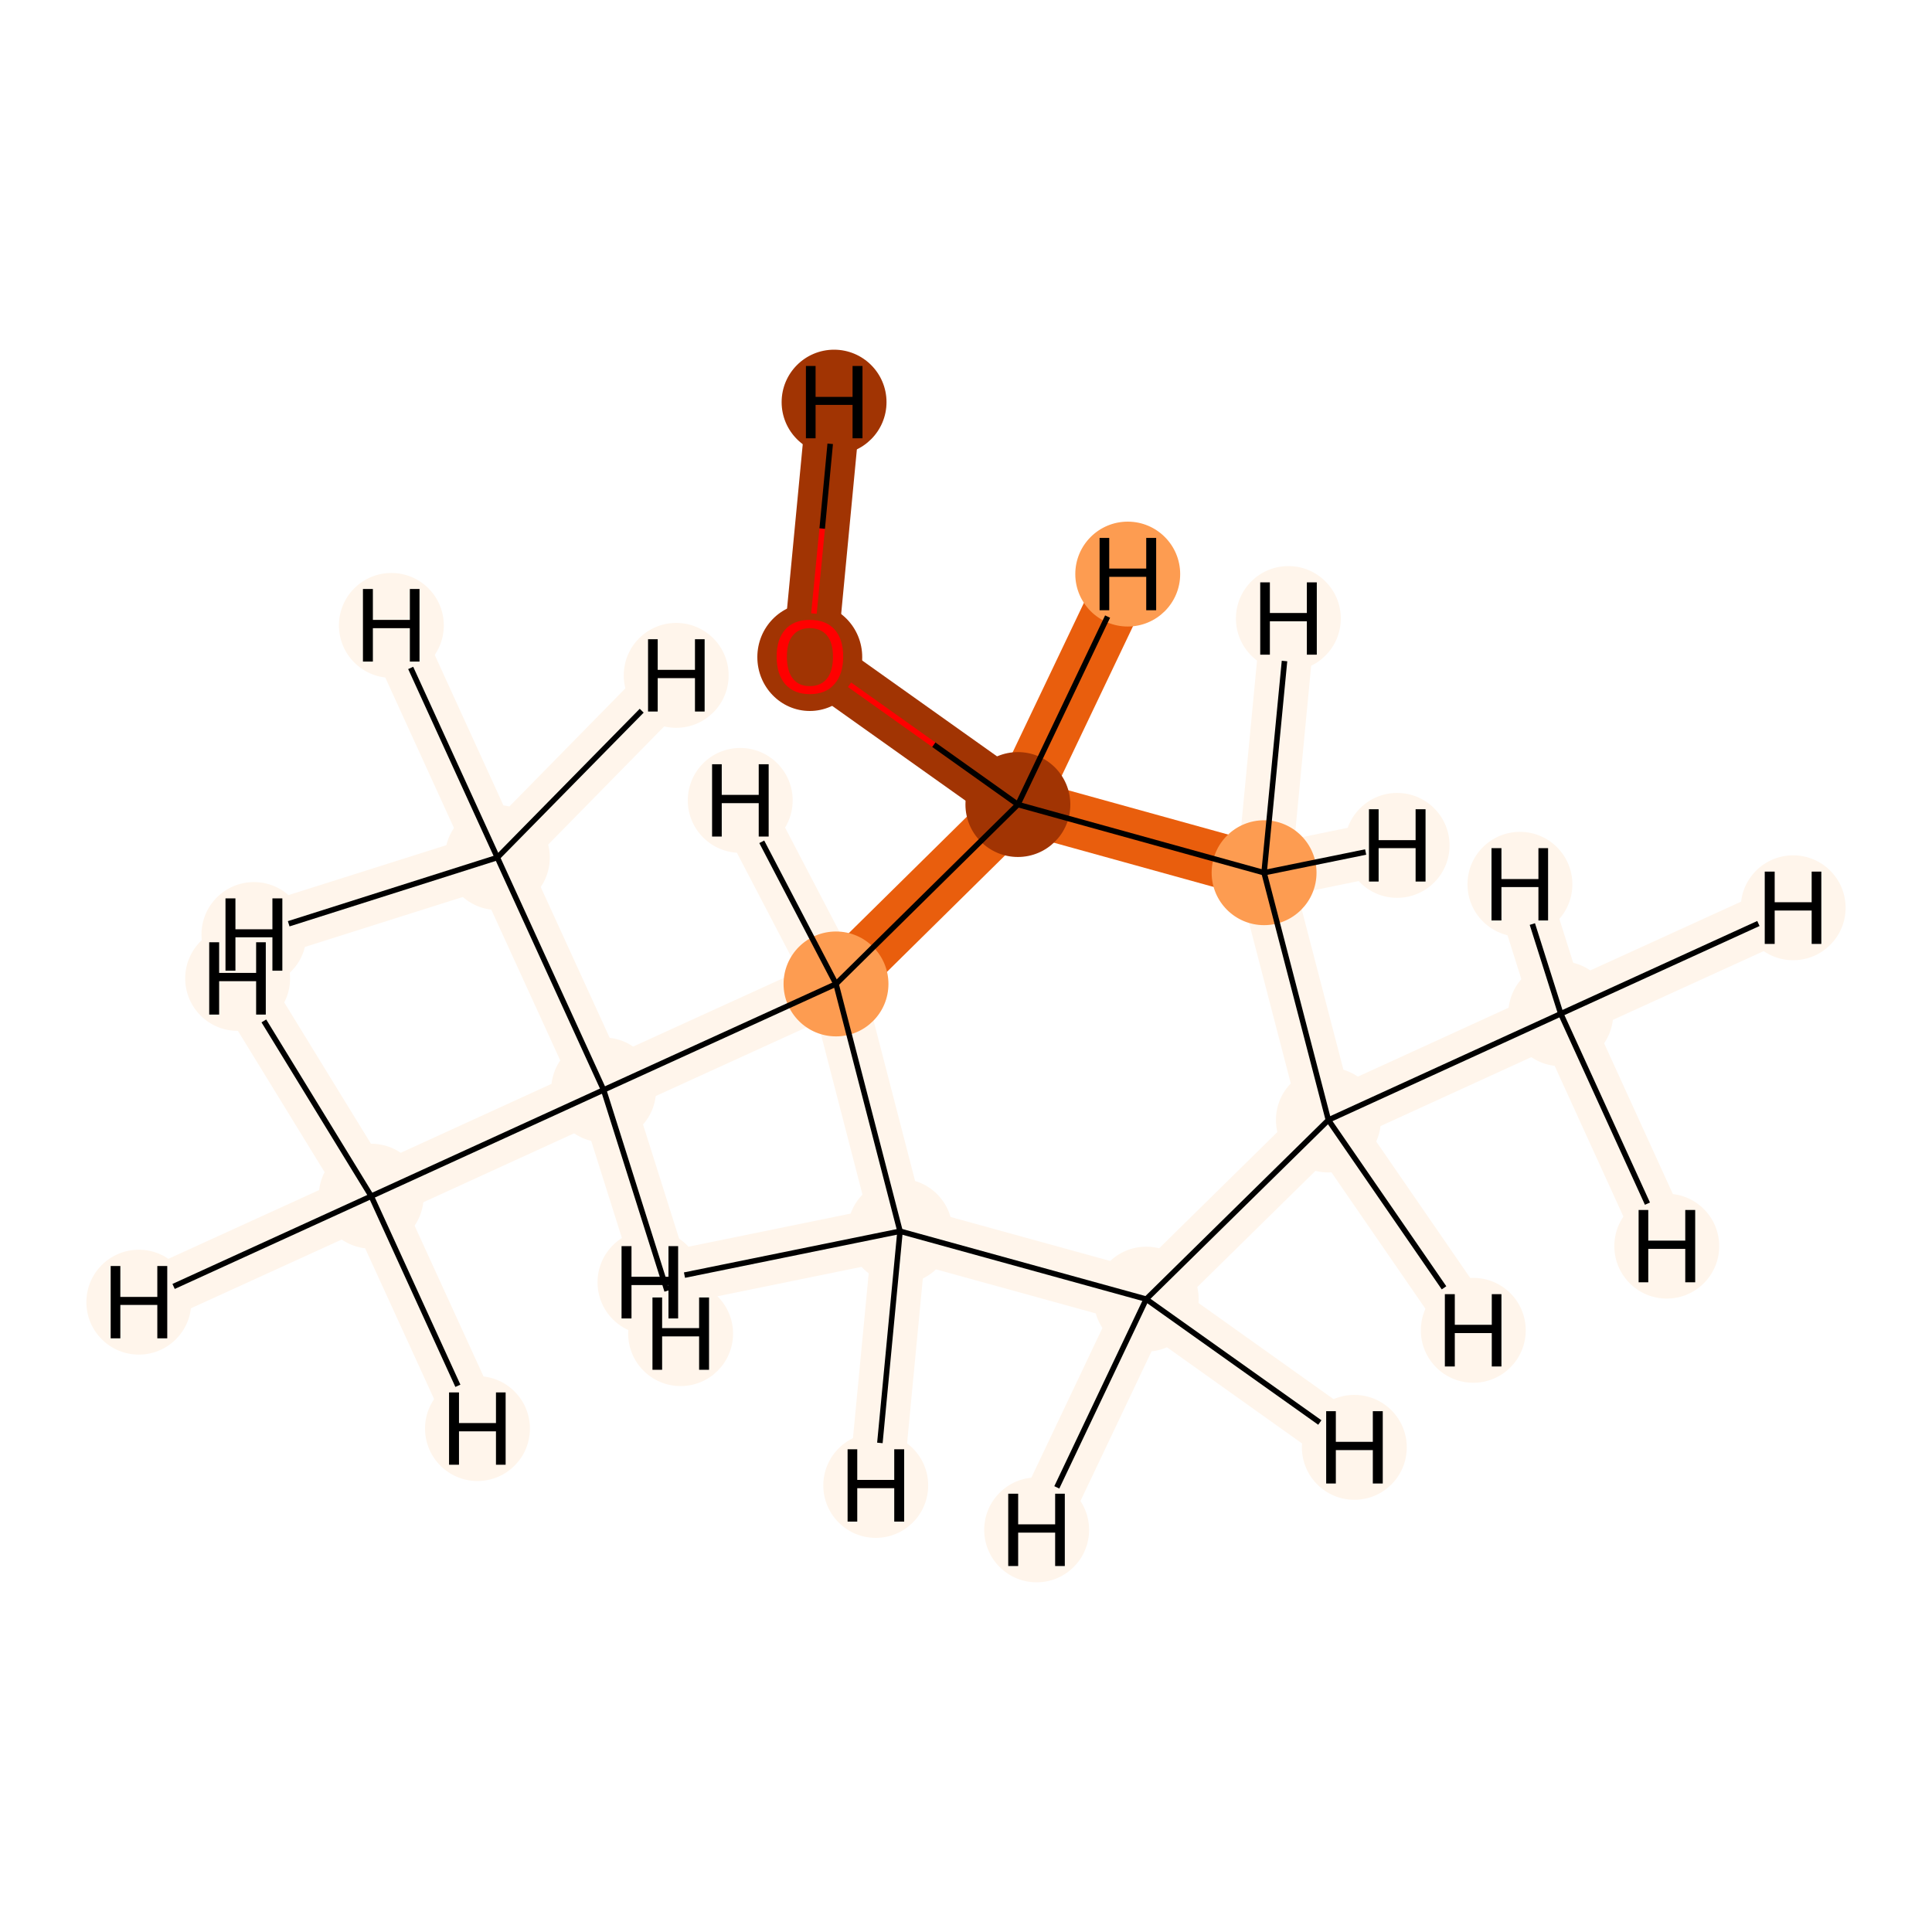 <?xml version='1.0' encoding='iso-8859-1'?>
<svg version='1.1' baseProfile='full'
              xmlns='http://www.w3.org/2000/svg'
                      xmlns:rdkit='http://www.rdkit.org/xml'
                      xmlns:xlink='http://www.w3.org/1999/xlink'
                  xml:space='preserve'
width='700px' height='700px' viewBox='0 0 700 700'>
<!-- END OF HEADER -->
<rect style='opacity:1.0;fill:#FFFFFF;stroke:none' width='700.0' height='700.0' x='0.0' y='0.0'> </rect>
<path d='M 565.5,367.3 L 481.3,405.8' style='fill:none;fill-rule:evenodd;stroke:#FFF5EB;stroke-width:19.7px;stroke-linecap:butt;stroke-linejoin:miter;stroke-opacity:1' />
<path d='M 565.5,367.3 L 649.7,328.9' style='fill:none;fill-rule:evenodd;stroke:#FFF5EB;stroke-width:19.7px;stroke-linecap:butt;stroke-linejoin:miter;stroke-opacity:1' />
<path d='M 565.5,367.3 L 603.9,451.5' style='fill:none;fill-rule:evenodd;stroke:#FFF5EB;stroke-width:19.7px;stroke-linecap:butt;stroke-linejoin:miter;stroke-opacity:1' />
<path d='M 565.5,367.3 L 550.7,320.4' style='fill:none;fill-rule:evenodd;stroke:#FFF5EB;stroke-width:19.7px;stroke-linecap:butt;stroke-linejoin:miter;stroke-opacity:1' />
<path d='M 481.3,405.8 L 415.3,470.7' style='fill:none;fill-rule:evenodd;stroke:#FFF5EB;stroke-width:19.7px;stroke-linecap:butt;stroke-linejoin:miter;stroke-opacity:1' />
<path d='M 481.3,405.8 L 458.0,316.2' style='fill:none;fill-rule:evenodd;stroke:#FFF5EB;stroke-width:19.7px;stroke-linecap:butt;stroke-linejoin:miter;stroke-opacity:1' />
<path d='M 481.3,405.8 L 533.8,482.0' style='fill:none;fill-rule:evenodd;stroke:#FFF5EB;stroke-width:19.7px;stroke-linecap:butt;stroke-linejoin:miter;stroke-opacity:1' />
<path d='M 415.3,470.7 L 326.1,446.1' style='fill:none;fill-rule:evenodd;stroke:#FFF5EB;stroke-width:19.7px;stroke-linecap:butt;stroke-linejoin:miter;stroke-opacity:1' />
<path d='M 415.3,470.7 L 490.7,524.4' style='fill:none;fill-rule:evenodd;stroke:#FFF5EB;stroke-width:19.7px;stroke-linecap:butt;stroke-linejoin:miter;stroke-opacity:1' />
<path d='M 415.3,470.7 L 375.6,554.3' style='fill:none;fill-rule:evenodd;stroke:#FFF5EB;stroke-width:19.7px;stroke-linecap:butt;stroke-linejoin:miter;stroke-opacity:1' />
<path d='M 326.1,446.1 L 302.9,356.5' style='fill:none;fill-rule:evenodd;stroke:#FFF5EB;stroke-width:19.7px;stroke-linecap:butt;stroke-linejoin:miter;stroke-opacity:1' />
<path d='M 326.1,446.1 L 317.3,538.2' style='fill:none;fill-rule:evenodd;stroke:#FFF5EB;stroke-width:19.7px;stroke-linecap:butt;stroke-linejoin:miter;stroke-opacity:1' />
<path d='M 326.1,446.1 L 235.5,464.6' style='fill:none;fill-rule:evenodd;stroke:#FFF5EB;stroke-width:19.7px;stroke-linecap:butt;stroke-linejoin:miter;stroke-opacity:1' />
<path d='M 302.9,356.5 L 368.8,291.5' style='fill:none;fill-rule:evenodd;stroke:#E95E0D;stroke-width:19.7px;stroke-linecap:butt;stroke-linejoin:miter;stroke-opacity:1' />
<path d='M 302.9,356.5 L 218.7,394.9' style='fill:none;fill-rule:evenodd;stroke:#FFF5EB;stroke-width:19.7px;stroke-linecap:butt;stroke-linejoin:miter;stroke-opacity:1' />
<path d='M 302.9,356.5 L 268.2,290.0' style='fill:none;fill-rule:evenodd;stroke:#FFF5EB;stroke-width:19.7px;stroke-linecap:butt;stroke-linejoin:miter;stroke-opacity:1' />
<path d='M 368.8,291.5 L 458.0,316.2' style='fill:none;fill-rule:evenodd;stroke:#E95E0D;stroke-width:19.7px;stroke-linecap:butt;stroke-linejoin:miter;stroke-opacity:1' />
<path d='M 368.8,291.5 L 293.4,237.9' style='fill:none;fill-rule:evenodd;stroke:#A13403;stroke-width:19.7px;stroke-linecap:butt;stroke-linejoin:miter;stroke-opacity:1' />
<path d='M 368.8,291.5 L 408.6,208.0' style='fill:none;fill-rule:evenodd;stroke:#E95E0D;stroke-width:19.7px;stroke-linecap:butt;stroke-linejoin:miter;stroke-opacity:1' />
<path d='M 458.0,316.2 L 466.8,224.1' style='fill:none;fill-rule:evenodd;stroke:#FFF5EB;stroke-width:19.7px;stroke-linecap:butt;stroke-linejoin:miter;stroke-opacity:1' />
<path d='M 458.0,316.2 L 506.2,306.3' style='fill:none;fill-rule:evenodd;stroke:#FFF5EB;stroke-width:19.7px;stroke-linecap:butt;stroke-linejoin:miter;stroke-opacity:1' />
<path d='M 293.4,237.9 L 302.2,145.7' style='fill:none;fill-rule:evenodd;stroke:#A13403;stroke-width:19.7px;stroke-linecap:butt;stroke-linejoin:miter;stroke-opacity:1' />
<path d='M 218.7,394.9 L 134.5,433.4' style='fill:none;fill-rule:evenodd;stroke:#FFF5EB;stroke-width:19.7px;stroke-linecap:butt;stroke-linejoin:miter;stroke-opacity:1' />
<path d='M 218.7,394.9 L 180.2,310.7' style='fill:none;fill-rule:evenodd;stroke:#FFF5EB;stroke-width:19.7px;stroke-linecap:butt;stroke-linejoin:miter;stroke-opacity:1' />
<path d='M 218.7,394.9 L 246.6,483.2' style='fill:none;fill-rule:evenodd;stroke:#FFF5EB;stroke-width:19.7px;stroke-linecap:butt;stroke-linejoin:miter;stroke-opacity:1' />
<path d='M 134.5,433.4 L 50.3,471.8' style='fill:none;fill-rule:evenodd;stroke:#FFF5EB;stroke-width:19.7px;stroke-linecap:butt;stroke-linejoin:miter;stroke-opacity:1' />
<path d='M 134.5,433.4 L 86.1,354.5' style='fill:none;fill-rule:evenodd;stroke:#FFF5EB;stroke-width:19.7px;stroke-linecap:butt;stroke-linejoin:miter;stroke-opacity:1' />
<path d='M 134.5,433.4 L 173.0,517.6' style='fill:none;fill-rule:evenodd;stroke:#FFF5EB;stroke-width:19.7px;stroke-linecap:butt;stroke-linejoin:miter;stroke-opacity:1' />
<path d='M 180.2,310.7 L 141.8,226.6' style='fill:none;fill-rule:evenodd;stroke:#FFF5EB;stroke-width:19.7px;stroke-linecap:butt;stroke-linejoin:miter;stroke-opacity:1' />
<path d='M 180.2,310.7 L 92.0,338.6' style='fill:none;fill-rule:evenodd;stroke:#FFF5EB;stroke-width:19.7px;stroke-linecap:butt;stroke-linejoin:miter;stroke-opacity:1' />
<path d='M 180.2,310.7 L 245.0,244.7' style='fill:none;fill-rule:evenodd;stroke:#FFF5EB;stroke-width:19.7px;stroke-linecap:butt;stroke-linejoin:miter;stroke-opacity:1' />
<ellipse cx='565.5' cy='367.3' rx='18.5' ry='18.5'  style='fill:#FFF5EB;fill-rule:evenodd;stroke:#FFF5EB;stroke-width:1.0px;stroke-linecap:butt;stroke-linejoin:miter;stroke-opacity:1' />
<ellipse cx='481.3' cy='405.8' rx='18.5' ry='18.5'  style='fill:#FFF5EB;fill-rule:evenodd;stroke:#FFF5EB;stroke-width:1.0px;stroke-linecap:butt;stroke-linejoin:miter;stroke-opacity:1' />
<ellipse cx='415.3' cy='470.7' rx='18.5' ry='18.5'  style='fill:#FFF5EB;fill-rule:evenodd;stroke:#FFF5EB;stroke-width:1.0px;stroke-linecap:butt;stroke-linejoin:miter;stroke-opacity:1' />
<ellipse cx='326.1' cy='446.1' rx='18.5' ry='18.5'  style='fill:#FFF5EB;fill-rule:evenodd;stroke:#FFF5EB;stroke-width:1.0px;stroke-linecap:butt;stroke-linejoin:miter;stroke-opacity:1' />
<ellipse cx='302.9' cy='356.5' rx='18.5' ry='18.5'  style='fill:#FD9C51;fill-rule:evenodd;stroke:#FD9C51;stroke-width:1.0px;stroke-linecap:butt;stroke-linejoin:miter;stroke-opacity:1' />
<ellipse cx='368.8' cy='291.5' rx='18.5' ry='18.5'  style='fill:#A13403;fill-rule:evenodd;stroke:#A13403;stroke-width:1.0px;stroke-linecap:butt;stroke-linejoin:miter;stroke-opacity:1' />
<ellipse cx='458.0' cy='316.2' rx='18.5' ry='18.5'  style='fill:#FD9C51;fill-rule:evenodd;stroke:#FD9C51;stroke-width:1.0px;stroke-linecap:butt;stroke-linejoin:miter;stroke-opacity:1' />
<ellipse cx='293.4' cy='238.1' rx='18.5' ry='19.0'  style='fill:#A13403;fill-rule:evenodd;stroke:#A13403;stroke-width:1.0px;stroke-linecap:butt;stroke-linejoin:miter;stroke-opacity:1' />
<ellipse cx='218.7' cy='394.9' rx='18.5' ry='18.5'  style='fill:#FFF5EB;fill-rule:evenodd;stroke:#FFF5EB;stroke-width:1.0px;stroke-linecap:butt;stroke-linejoin:miter;stroke-opacity:1' />
<ellipse cx='134.5' cy='433.4' rx='18.5' ry='18.5'  style='fill:#FFF5EB;fill-rule:evenodd;stroke:#FFF5EB;stroke-width:1.0px;stroke-linecap:butt;stroke-linejoin:miter;stroke-opacity:1' />
<ellipse cx='180.2' cy='310.7' rx='18.5' ry='18.5'  style='fill:#FFF5EB;fill-rule:evenodd;stroke:#FFF5EB;stroke-width:1.0px;stroke-linecap:butt;stroke-linejoin:miter;stroke-opacity:1' />
<ellipse cx='649.7' cy='328.9' rx='18.5' ry='18.5'  style='fill:#FFF5EB;fill-rule:evenodd;stroke:#FFF5EB;stroke-width:1.0px;stroke-linecap:butt;stroke-linejoin:miter;stroke-opacity:1' />
<ellipse cx='603.9' cy='451.5' rx='18.5' ry='18.5'  style='fill:#FFF5EB;fill-rule:evenodd;stroke:#FFF5EB;stroke-width:1.0px;stroke-linecap:butt;stroke-linejoin:miter;stroke-opacity:1' />
<ellipse cx='550.7' cy='320.4' rx='18.5' ry='18.5'  style='fill:#FFF5EB;fill-rule:evenodd;stroke:#FFF5EB;stroke-width:1.0px;stroke-linecap:butt;stroke-linejoin:miter;stroke-opacity:1' />
<ellipse cx='533.8' cy='482.0' rx='18.5' ry='18.5'  style='fill:#FFF5EB;fill-rule:evenodd;stroke:#FFF5EB;stroke-width:1.0px;stroke-linecap:butt;stroke-linejoin:miter;stroke-opacity:1' />
<ellipse cx='490.7' cy='524.4' rx='18.5' ry='18.5'  style='fill:#FFF5EB;fill-rule:evenodd;stroke:#FFF5EB;stroke-width:1.0px;stroke-linecap:butt;stroke-linejoin:miter;stroke-opacity:1' />
<ellipse cx='375.6' cy='554.3' rx='18.5' ry='18.5'  style='fill:#FFF5EB;fill-rule:evenodd;stroke:#FFF5EB;stroke-width:1.0px;stroke-linecap:butt;stroke-linejoin:miter;stroke-opacity:1' />
<ellipse cx='317.3' cy='538.2' rx='18.5' ry='18.5'  style='fill:#FFF5EB;fill-rule:evenodd;stroke:#FFF5EB;stroke-width:1.0px;stroke-linecap:butt;stroke-linejoin:miter;stroke-opacity:1' />
<ellipse cx='235.5' cy='464.6' rx='18.5' ry='18.5'  style='fill:#FFF5EB;fill-rule:evenodd;stroke:#FFF5EB;stroke-width:1.0px;stroke-linecap:butt;stroke-linejoin:miter;stroke-opacity:1' />
<ellipse cx='268.2' cy='290.0' rx='18.5' ry='18.5'  style='fill:#FFF5EB;fill-rule:evenodd;stroke:#FFF5EB;stroke-width:1.0px;stroke-linecap:butt;stroke-linejoin:miter;stroke-opacity:1' />
<ellipse cx='408.6' cy='208.0' rx='18.5' ry='18.5'  style='fill:#FD9C51;fill-rule:evenodd;stroke:#FD9C51;stroke-width:1.0px;stroke-linecap:butt;stroke-linejoin:miter;stroke-opacity:1' />
<ellipse cx='466.8' cy='224.1' rx='18.5' ry='18.5'  style='fill:#FFF5EB;fill-rule:evenodd;stroke:#FFF5EB;stroke-width:1.0px;stroke-linecap:butt;stroke-linejoin:miter;stroke-opacity:1' />
<ellipse cx='506.2' cy='306.3' rx='18.5' ry='18.5'  style='fill:#FFF5EB;fill-rule:evenodd;stroke:#FFF5EB;stroke-width:1.0px;stroke-linecap:butt;stroke-linejoin:miter;stroke-opacity:1' />
<ellipse cx='302.2' cy='145.7' rx='18.5' ry='18.5'  style='fill:#A13403;fill-rule:evenodd;stroke:#A13403;stroke-width:1.0px;stroke-linecap:butt;stroke-linejoin:miter;stroke-opacity:1' />
<ellipse cx='246.6' cy='483.2' rx='18.5' ry='18.5'  style='fill:#FFF5EB;fill-rule:evenodd;stroke:#FFF5EB;stroke-width:1.0px;stroke-linecap:butt;stroke-linejoin:miter;stroke-opacity:1' />
<ellipse cx='50.3' cy='471.8' rx='18.5' ry='18.5'  style='fill:#FFF5EB;fill-rule:evenodd;stroke:#FFF5EB;stroke-width:1.0px;stroke-linecap:butt;stroke-linejoin:miter;stroke-opacity:1' />
<ellipse cx='86.1' cy='354.5' rx='18.5' ry='18.5'  style='fill:#FFF5EB;fill-rule:evenodd;stroke:#FFF5EB;stroke-width:1.0px;stroke-linecap:butt;stroke-linejoin:miter;stroke-opacity:1' />
<ellipse cx='173.0' cy='517.6' rx='18.5' ry='18.5'  style='fill:#FFF5EB;fill-rule:evenodd;stroke:#FFF5EB;stroke-width:1.0px;stroke-linecap:butt;stroke-linejoin:miter;stroke-opacity:1' />
<ellipse cx='141.8' cy='226.6' rx='18.5' ry='18.5'  style='fill:#FFF5EB;fill-rule:evenodd;stroke:#FFF5EB;stroke-width:1.0px;stroke-linecap:butt;stroke-linejoin:miter;stroke-opacity:1' />
<ellipse cx='92.0' cy='338.6' rx='18.5' ry='18.5'  style='fill:#FFF5EB;fill-rule:evenodd;stroke:#FFF5EB;stroke-width:1.0px;stroke-linecap:butt;stroke-linejoin:miter;stroke-opacity:1' />
<ellipse cx='245.0' cy='244.7' rx='18.5' ry='18.5'  style='fill:#FFF5EB;fill-rule:evenodd;stroke:#FFF5EB;stroke-width:1.0px;stroke-linecap:butt;stroke-linejoin:miter;stroke-opacity:1' />
<path class='bond-0 atom-0 atom-1' d='M 565.5,367.3 L 481.3,405.8' style='fill:none;fill-rule:evenodd;stroke:#000000;stroke-width:2.0px;stroke-linecap:butt;stroke-linejoin:miter;stroke-opacity:1' />
<path class='bond-11 atom-0 atom-11' d='M 565.5,367.3 L 637.1,334.6' style='fill:none;fill-rule:evenodd;stroke:#000000;stroke-width:2.0px;stroke-linecap:butt;stroke-linejoin:miter;stroke-opacity:1' />
<path class='bond-12 atom-0 atom-12' d='M 565.5,367.3 L 596.9,436.1' style='fill:none;fill-rule:evenodd;stroke:#000000;stroke-width:2.0px;stroke-linecap:butt;stroke-linejoin:miter;stroke-opacity:1' />
<path class='bond-13 atom-0 atom-13' d='M 565.5,367.3 L 555.2,334.8' style='fill:none;fill-rule:evenodd;stroke:#000000;stroke-width:2.0px;stroke-linecap:butt;stroke-linejoin:miter;stroke-opacity:1' />
<path class='bond-1 atom-1 atom-2' d='M 481.3,405.8 L 415.3,470.7' style='fill:none;fill-rule:evenodd;stroke:#000000;stroke-width:2.0px;stroke-linecap:butt;stroke-linejoin:miter;stroke-opacity:1' />
<path class='bond-10 atom-6 atom-1' d='M 458.0,316.2 L 481.3,405.8' style='fill:none;fill-rule:evenodd;stroke:#000000;stroke-width:2.0px;stroke-linecap:butt;stroke-linejoin:miter;stroke-opacity:1' />
<path class='bond-14 atom-1 atom-14' d='M 481.3,405.8 L 523.2,466.6' style='fill:none;fill-rule:evenodd;stroke:#000000;stroke-width:2.0px;stroke-linecap:butt;stroke-linejoin:miter;stroke-opacity:1' />
<path class='bond-2 atom-2 atom-3' d='M 415.3,470.7 L 326.1,446.1' style='fill:none;fill-rule:evenodd;stroke:#000000;stroke-width:2.0px;stroke-linecap:butt;stroke-linejoin:miter;stroke-opacity:1' />
<path class='bond-15 atom-2 atom-15' d='M 415.3,470.7 L 478.2,515.4' style='fill:none;fill-rule:evenodd;stroke:#000000;stroke-width:2.0px;stroke-linecap:butt;stroke-linejoin:miter;stroke-opacity:1' />
<path class='bond-16 atom-2 atom-16' d='M 415.3,470.7 L 382.9,538.9' style='fill:none;fill-rule:evenodd;stroke:#000000;stroke-width:2.0px;stroke-linecap:butt;stroke-linejoin:miter;stroke-opacity:1' />
<path class='bond-3 atom-3 atom-4' d='M 326.1,446.1 L 302.9,356.5' style='fill:none;fill-rule:evenodd;stroke:#000000;stroke-width:2.0px;stroke-linecap:butt;stroke-linejoin:miter;stroke-opacity:1' />
<path class='bond-17 atom-3 atom-17' d='M 326.1,446.1 L 318.8,522.8' style='fill:none;fill-rule:evenodd;stroke:#000000;stroke-width:2.0px;stroke-linecap:butt;stroke-linejoin:miter;stroke-opacity:1' />
<path class='bond-18 atom-3 atom-18' d='M 326.1,446.1 L 248.0,462.0' style='fill:none;fill-rule:evenodd;stroke:#000000;stroke-width:2.0px;stroke-linecap:butt;stroke-linejoin:miter;stroke-opacity:1' />
<path class='bond-4 atom-4 atom-5' d='M 302.9,356.5 L 368.8,291.5' style='fill:none;fill-rule:evenodd;stroke:#000000;stroke-width:2.0px;stroke-linecap:butt;stroke-linejoin:miter;stroke-opacity:1' />
<path class='bond-7 atom-4 atom-8' d='M 302.9,356.5 L 218.7,394.9' style='fill:none;fill-rule:evenodd;stroke:#000000;stroke-width:2.0px;stroke-linecap:butt;stroke-linejoin:miter;stroke-opacity:1' />
<path class='bond-19 atom-4 atom-19' d='M 302.9,356.5 L 276.0,305.0' style='fill:none;fill-rule:evenodd;stroke:#000000;stroke-width:2.0px;stroke-linecap:butt;stroke-linejoin:miter;stroke-opacity:1' />
<path class='bond-5 atom-5 atom-6' d='M 368.8,291.5 L 458.0,316.2' style='fill:none;fill-rule:evenodd;stroke:#000000;stroke-width:2.0px;stroke-linecap:butt;stroke-linejoin:miter;stroke-opacity:1' />
<path class='bond-6 atom-5 atom-7' d='M 368.8,291.5 L 338.3,269.8' style='fill:none;fill-rule:evenodd;stroke:#000000;stroke-width:2.0px;stroke-linecap:butt;stroke-linejoin:miter;stroke-opacity:1' />
<path class='bond-6 atom-5 atom-7' d='M 338.3,269.8 L 307.8,248.1' style='fill:none;fill-rule:evenodd;stroke:#FF0000;stroke-width:2.0px;stroke-linecap:butt;stroke-linejoin:miter;stroke-opacity:1' />
<path class='bond-20 atom-5 atom-20' d='M 368.8,291.5 L 401.3,223.4' style='fill:none;fill-rule:evenodd;stroke:#000000;stroke-width:2.0px;stroke-linecap:butt;stroke-linejoin:miter;stroke-opacity:1' />
<path class='bond-21 atom-6 atom-21' d='M 458.0,316.2 L 465.4,239.5' style='fill:none;fill-rule:evenodd;stroke:#000000;stroke-width:2.0px;stroke-linecap:butt;stroke-linejoin:miter;stroke-opacity:1' />
<path class='bond-22 atom-6 atom-22' d='M 458.0,316.2 L 494.8,308.7' style='fill:none;fill-rule:evenodd;stroke:#000000;stroke-width:2.0px;stroke-linecap:butt;stroke-linejoin:miter;stroke-opacity:1' />
<path class='bond-23 atom-7 atom-23' d='M 294.9,222.3 L 297.9,191.5' style='fill:none;fill-rule:evenodd;stroke:#FF0000;stroke-width:2.0px;stroke-linecap:butt;stroke-linejoin:miter;stroke-opacity:1' />
<path class='bond-23 atom-7 atom-23' d='M 297.9,191.5 L 300.8,160.8' style='fill:none;fill-rule:evenodd;stroke:#000000;stroke-width:2.0px;stroke-linecap:butt;stroke-linejoin:miter;stroke-opacity:1' />
<path class='bond-8 atom-8 atom-9' d='M 218.7,394.9 L 134.5,433.4' style='fill:none;fill-rule:evenodd;stroke:#000000;stroke-width:2.0px;stroke-linecap:butt;stroke-linejoin:miter;stroke-opacity:1' />
<path class='bond-9 atom-8 atom-10' d='M 218.7,394.9 L 180.2,310.7' style='fill:none;fill-rule:evenodd;stroke:#000000;stroke-width:2.0px;stroke-linecap:butt;stroke-linejoin:miter;stroke-opacity:1' />
<path class='bond-24 atom-8 atom-24' d='M 218.7,394.9 L 241.7,467.7' style='fill:none;fill-rule:evenodd;stroke:#000000;stroke-width:2.0px;stroke-linecap:butt;stroke-linejoin:miter;stroke-opacity:1' />
<path class='bond-25 atom-9 atom-25' d='M 134.5,433.4 L 62.9,466.1' style='fill:none;fill-rule:evenodd;stroke:#000000;stroke-width:2.0px;stroke-linecap:butt;stroke-linejoin:miter;stroke-opacity:1' />
<path class='bond-26 atom-9 atom-26' d='M 134.5,433.4 L 95.6,369.9' style='fill:none;fill-rule:evenodd;stroke:#000000;stroke-width:2.0px;stroke-linecap:butt;stroke-linejoin:miter;stroke-opacity:1' />
<path class='bond-27 atom-9 atom-27' d='M 134.5,433.4 L 165.9,502.1' style='fill:none;fill-rule:evenodd;stroke:#000000;stroke-width:2.0px;stroke-linecap:butt;stroke-linejoin:miter;stroke-opacity:1' />
<path class='bond-28 atom-10 atom-28' d='M 180.2,310.7 L 148.8,242.0' style='fill:none;fill-rule:evenodd;stroke:#000000;stroke-width:2.0px;stroke-linecap:butt;stroke-linejoin:miter;stroke-opacity:1' />
<path class='bond-29 atom-10 atom-29' d='M 180.2,310.7 L 104.6,334.7' style='fill:none;fill-rule:evenodd;stroke:#000000;stroke-width:2.0px;stroke-linecap:butt;stroke-linejoin:miter;stroke-opacity:1' />
<path class='bond-30 atom-10 atom-30' d='M 180.2,310.7 L 232.5,257.5' style='fill:none;fill-rule:evenodd;stroke:#000000;stroke-width:2.0px;stroke-linecap:butt;stroke-linejoin:miter;stroke-opacity:1' />
<path  class='atom-7' d='M 281.4 237.9
Q 281.4 231.6, 284.5 228.1
Q 287.6 224.6, 293.4 224.6
Q 299.3 224.6, 302.4 228.1
Q 305.5 231.6, 305.5 237.9
Q 305.5 244.3, 302.3 247.9
Q 299.2 251.5, 293.4 251.5
Q 287.7 251.5, 284.5 247.9
Q 281.4 244.3, 281.4 237.9
M 293.4 248.6
Q 297.4 248.6, 299.6 245.9
Q 301.8 243.2, 301.8 237.9
Q 301.8 232.8, 299.6 230.2
Q 297.4 227.6, 293.4 227.6
Q 289.4 227.6, 287.3 230.2
Q 285.1 232.7, 285.1 237.9
Q 285.1 243.2, 287.3 245.9
Q 289.4 248.6, 293.4 248.6
' fill='#FF0000'/>
<path  class='atom-11' d='M 639.4 315.8
L 643.0 315.8
L 643.0 326.9
L 656.4 326.9
L 656.4 315.8
L 659.9 315.8
L 659.9 342.0
L 656.4 342.0
L 656.4 329.9
L 643.0 329.9
L 643.0 342.0
L 639.4 342.0
L 639.4 315.8
' fill='#000000'/>
<path  class='atom-12' d='M 593.7 438.4
L 597.2 438.4
L 597.2 449.5
L 610.6 449.5
L 610.6 438.4
L 614.2 438.4
L 614.2 464.6
L 610.6 464.6
L 610.6 452.5
L 597.2 452.5
L 597.2 464.6
L 593.7 464.6
L 593.7 438.4
' fill='#000000'/>
<path  class='atom-13' d='M 540.4 307.3
L 544.0 307.3
L 544.0 318.5
L 557.4 318.5
L 557.4 307.3
L 560.9 307.3
L 560.9 333.5
L 557.4 333.5
L 557.4 321.4
L 544.0 321.4
L 544.0 333.5
L 540.4 333.5
L 540.4 307.3
' fill='#000000'/>
<path  class='atom-14' d='M 523.5 468.9
L 527.1 468.9
L 527.1 480.0
L 540.5 480.0
L 540.5 468.9
L 544.0 468.9
L 544.0 495.1
L 540.5 495.1
L 540.5 483.0
L 527.1 483.0
L 527.1 495.1
L 523.5 495.1
L 523.5 468.9
' fill='#000000'/>
<path  class='atom-15' d='M 480.5 511.3
L 484.0 511.3
L 484.0 522.4
L 497.4 522.4
L 497.4 511.3
L 501.0 511.3
L 501.0 537.5
L 497.4 537.5
L 497.4 525.4
L 484.0 525.4
L 484.0 537.5
L 480.5 537.5
L 480.5 511.3
' fill='#000000'/>
<path  class='atom-16' d='M 365.3 541.2
L 368.9 541.2
L 368.9 552.3
L 382.3 552.3
L 382.3 541.2
L 385.8 541.2
L 385.8 567.4
L 382.3 567.4
L 382.3 555.3
L 368.9 555.3
L 368.9 567.4
L 365.3 567.4
L 365.3 541.2
' fill='#000000'/>
<path  class='atom-17' d='M 307.1 525.1
L 310.6 525.1
L 310.6 536.2
L 324.0 536.2
L 324.0 525.1
L 327.6 525.1
L 327.6 551.3
L 324.0 551.3
L 324.0 539.2
L 310.6 539.2
L 310.6 551.3
L 307.1 551.3
L 307.1 525.1
' fill='#000000'/>
<path  class='atom-18' d='M 225.2 451.5
L 228.8 451.5
L 228.8 462.6
L 242.2 462.6
L 242.2 451.5
L 245.7 451.5
L 245.7 477.7
L 242.2 477.7
L 242.2 465.6
L 228.8 465.6
L 228.8 477.7
L 225.2 477.7
L 225.2 451.5
' fill='#000000'/>
<path  class='atom-19' d='M 258.0 276.9
L 261.5 276.9
L 261.5 288.0
L 274.9 288.0
L 274.9 276.9
L 278.5 276.9
L 278.5 303.1
L 274.9 303.1
L 274.9 291.0
L 261.5 291.0
L 261.5 303.1
L 258.0 303.1
L 258.0 276.9
' fill='#000000'/>
<path  class='atom-20' d='M 398.4 194.9
L 401.9 194.9
L 401.9 206.0
L 415.3 206.0
L 415.3 194.9
L 418.9 194.9
L 418.9 221.1
L 415.3 221.1
L 415.3 209.0
L 401.9 209.0
L 401.9 221.1
L 398.4 221.1
L 398.4 194.9
' fill='#000000'/>
<path  class='atom-21' d='M 456.6 211.0
L 460.1 211.0
L 460.1 222.1
L 473.5 222.1
L 473.5 211.0
L 477.1 211.0
L 477.1 237.2
L 473.5 237.2
L 473.5 225.1
L 460.1 225.1
L 460.1 237.2
L 456.6 237.2
L 456.6 211.0
' fill='#000000'/>
<path  class='atom-22' d='M 496.0 293.2
L 499.5 293.2
L 499.5 304.4
L 512.9 304.4
L 512.9 293.2
L 516.5 293.2
L 516.5 319.4
L 512.9 319.4
L 512.9 307.3
L 499.5 307.3
L 499.5 319.4
L 496.0 319.4
L 496.0 293.2
' fill='#000000'/>
<path  class='atom-23' d='M 292.0 132.6
L 295.5 132.6
L 295.5 143.8
L 308.9 143.8
L 308.9 132.6
L 312.5 132.6
L 312.5 158.8
L 308.9 158.8
L 308.9 146.7
L 295.5 146.7
L 295.5 158.8
L 292.0 158.8
L 292.0 132.6
' fill='#000000'/>
<path  class='atom-24' d='M 236.4 470.1
L 239.9 470.1
L 239.9 481.2
L 253.3 481.2
L 253.3 470.1
L 256.9 470.1
L 256.9 496.3
L 253.3 496.3
L 253.3 484.2
L 239.9 484.2
L 239.9 496.3
L 236.4 496.3
L 236.4 470.1
' fill='#000000'/>
<path  class='atom-25' d='M 40.1 458.7
L 43.6 458.7
L 43.6 469.9
L 57.0 469.9
L 57.0 458.7
L 60.6 458.7
L 60.6 484.9
L 57.0 484.9
L 57.0 472.8
L 43.6 472.8
L 43.6 484.9
L 40.1 484.9
L 40.1 458.7
' fill='#000000'/>
<path  class='atom-26' d='M 75.8 341.4
L 79.4 341.4
L 79.4 352.5
L 92.8 352.5
L 92.8 341.4
L 96.3 341.4
L 96.3 367.6
L 92.8 367.6
L 92.8 355.5
L 79.4 355.5
L 79.4 367.6
L 75.8 367.6
L 75.8 341.4
' fill='#000000'/>
<path  class='atom-27' d='M 162.7 504.5
L 166.3 504.5
L 166.3 515.6
L 179.7 515.6
L 179.7 504.5
L 183.2 504.5
L 183.2 530.7
L 179.7 530.7
L 179.7 518.6
L 166.3 518.6
L 166.3 530.7
L 162.7 530.7
L 162.7 504.5
' fill='#000000'/>
<path  class='atom-28' d='M 131.5 213.4
L 135.1 213.4
L 135.1 224.6
L 148.5 224.6
L 148.5 213.4
L 152.0 213.4
L 152.0 239.7
L 148.5 239.7
L 148.5 227.6
L 135.1 227.6
L 135.1 239.7
L 131.5 239.7
L 131.5 213.4
' fill='#000000'/>
<path  class='atom-29' d='M 81.7 325.5
L 85.3 325.5
L 85.3 336.7
L 98.7 336.7
L 98.7 325.5
L 102.3 325.5
L 102.3 351.7
L 98.7 351.7
L 98.7 339.6
L 85.3 339.6
L 85.3 351.7
L 81.7 351.7
L 81.7 325.5
' fill='#000000'/>
<path  class='atom-30' d='M 234.8 231.6
L 238.3 231.6
L 238.3 242.7
L 251.8 242.7
L 251.8 231.6
L 255.3 231.6
L 255.3 257.8
L 251.8 257.8
L 251.8 245.7
L 238.3 245.7
L 238.3 257.8
L 234.8 257.8
L 234.8 231.6
' fill='#000000'/>
</svg>
